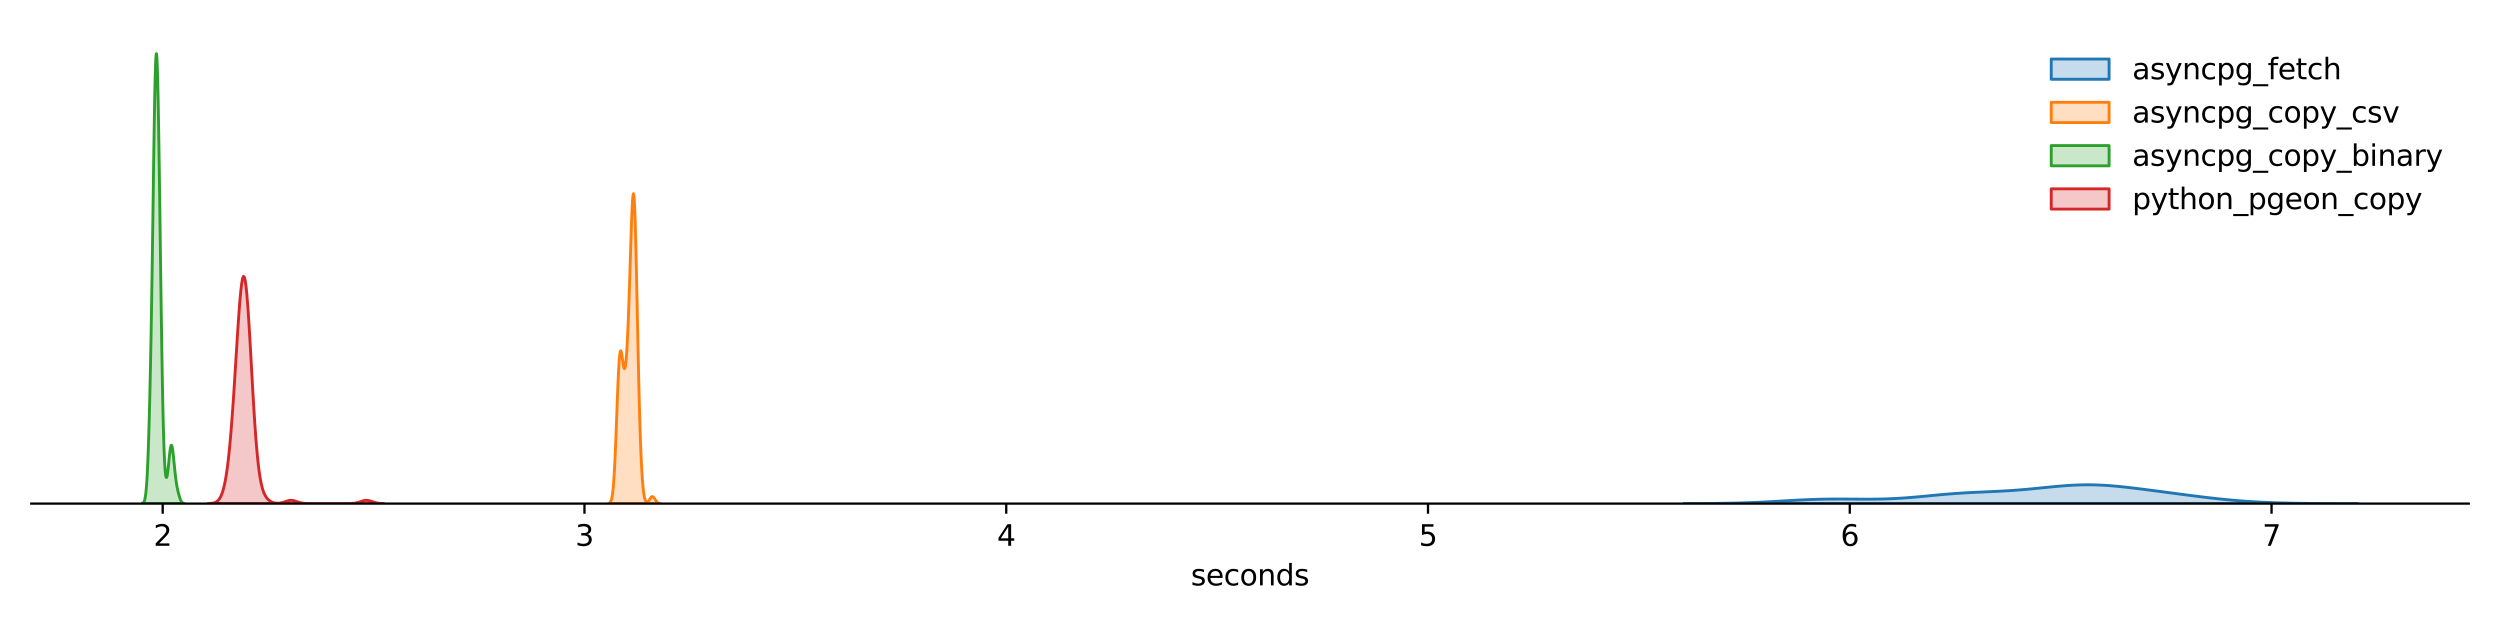 <?xml version="1.0" encoding="utf-8" standalone="no"?>
<!DOCTYPE svg PUBLIC "-//W3C//DTD SVG 1.1//EN"
  "http://www.w3.org/Graphics/SVG/1.1/DTD/svg11.dtd">
<svg xmlns:xlink="http://www.w3.org/1999/xlink" width="864pt" height="216pt" viewBox="0 0 864 216" xmlns="http://www.w3.org/2000/svg" version="1.1">
 <defs>
  <style type="text/css">*{stroke-linejoin: round; stroke-linecap: butt}</style>
 </defs>
 <g id="figure_1">
  <g id="patch_1">
   <path d="M 0 216 
L 864 216 
L 864 0 
L 0 0 
z
" style="fill: #ffffff"/>
  </g>
  <g id="axes_1">
   <g id="patch_2">
    <path d="M 10.8 174.04 
L 853.2 174.04 
L 853.2 10.8 
L 10.8 10.8 
z
" style="fill: #ffffff"/>
   </g>
   <g id="PolyCollection_1">
    <defs>
     <path id="me8970a2da8" d="M 71.919 -41.975 
L 71.919 -41.96 
L 72.224 -41.96 
L 72.529 -41.96 
L 72.834 -41.96 
L 73.139 -41.96 
L 73.444 -41.96 
L 73.749 -41.96 
L 74.054 -41.96 
L 74.359 -41.96 
L 74.664 -41.96 
L 74.969 -41.96 
L 75.274 -41.96 
L 75.579 -41.96 
L 75.884 -41.96 
L 76.189 -41.96 
L 76.494 -41.96 
L 76.799 -41.96 
L 77.104 -41.96 
L 77.409 -41.96 
L 77.714 -41.96 
L 78.019 -41.96 
L 78.324 -41.96 
L 78.629 -41.96 
L 78.934 -41.96 
L 79.239 -41.96 
L 79.544 -41.96 
L 79.849 -41.96 
L 80.154 -41.96 
L 80.459 -41.96 
L 80.764 -41.96 
L 81.069 -41.96 
L 81.374 -41.96 
L 81.679 -41.96 
L 81.984 -41.96 
L 82.289 -41.96 
L 82.594 -41.96 
L 82.899 -41.96 
L 83.204 -41.96 
L 83.509 -41.96 
L 83.814 -41.96 
L 84.119 -41.96 
L 84.424 -41.96 
L 84.729 -41.96 
L 85.034 -41.96 
L 85.339 -41.96 
L 85.644 -41.96 
L 85.949 -41.96 
L 86.254 -41.96 
L 86.559 -41.96 
L 86.864 -41.96 
L 87.169 -41.96 
L 87.474 -41.96 
L 87.779 -41.96 
L 88.084 -41.96 
L 88.389 -41.96 
L 88.694 -41.96 
L 88.999 -41.96 
L 89.304 -41.96 
L 89.609 -41.96 
L 89.914 -41.96 
L 90.219 -41.96 
L 90.524 -41.96 
L 90.829 -41.96 
L 91.134 -41.96 
L 91.439 -41.96 
L 91.744 -41.96 
L 92.049 -41.96 
L 92.354 -41.96 
L 92.659 -41.96 
L 92.964 -41.96 
L 93.269 -41.96 
L 93.574 -41.96 
L 93.879 -41.96 
L 94.184 -41.96 
L 94.489 -41.96 
L 94.794 -41.96 
L 95.099 -41.96 
L 95.404 -41.96 
L 95.709 -41.96 
L 96.014 -41.96 
L 96.319 -41.96 
L 96.624 -41.96 
L 96.929 -41.96 
L 97.234 -41.96 
L 97.539 -41.96 
L 97.844 -41.96 
L 98.149 -41.96 
L 98.454 -41.96 
L 98.759 -41.96 
L 99.064 -41.96 
L 99.369 -41.96 
L 99.674 -41.96 
L 99.979 -41.96 
L 100.284 -41.96 
L 100.589 -41.96 
L 100.894 -41.96 
L 101.199 -41.96 
L 101.504 -41.96 
L 101.809 -41.96 
L 102.114 -41.96 
L 102.419 -41.96 
L 102.724 -41.96 
L 103.029 -41.96 
L 103.334 -41.96 
L 103.639 -41.96 
L 103.944 -41.96 
L 104.249 -41.96 
L 104.554 -41.96 
L 104.859 -41.96 
L 105.164 -41.96 
L 105.469 -41.96 
L 105.774 -41.96 
L 106.079 -41.96 
L 106.384 -41.96 
L 106.689 -41.96 
L 106.994 -41.96 
L 107.299 -41.96 
L 107.604 -41.96 
L 107.909 -41.96 
L 108.214 -41.96 
L 108.519 -41.96 
L 108.824 -41.96 
L 109.129 -41.96 
L 109.434 -41.96 
L 109.739 -41.96 
L 110.044 -41.96 
L 110.349 -41.96 
L 110.654 -41.96 
L 110.959 -41.96 
L 111.264 -41.96 
L 111.569 -41.96 
L 111.874 -41.96 
L 112.179 -41.96 
L 112.484 -41.96 
L 112.789 -41.96 
L 113.094 -41.96 
L 113.399 -41.96 
L 113.704 -41.96 
L 114.009 -41.96 
L 114.314 -41.96 
L 114.619 -41.96 
L 114.924 -41.96 
L 115.229 -41.96 
L 115.534 -41.96 
L 115.839 -41.96 
L 116.144 -41.96 
L 116.449 -41.96 
L 116.754 -41.96 
L 117.059 -41.96 
L 117.364 -41.96 
L 117.669 -41.96 
L 117.974 -41.96 
L 118.279 -41.96 
L 118.584 -41.96 
L 118.889 -41.96 
L 119.194 -41.96 
L 119.499 -41.96 
L 119.804 -41.96 
L 120.109 -41.96 
L 120.414 -41.96 
L 120.719 -41.96 
L 121.024 -41.96 
L 121.329 -41.96 
L 121.634 -41.96 
L 121.939 -41.96 
L 122.244 -41.96 
L 122.549 -41.96 
L 122.854 -41.96 
L 123.159 -41.96 
L 123.464 -41.96 
L 123.769 -41.96 
L 124.074 -41.96 
L 124.379 -41.96 
L 124.684 -41.96 
L 124.989 -41.96 
L 125.294 -41.96 
L 125.599 -41.96 
L 125.904 -41.96 
L 126.209 -41.96 
L 126.514 -41.96 
L 126.819 -41.96 
L 127.124 -41.96 
L 127.429 -41.96 
L 127.734 -41.96 
L 128.039 -41.96 
L 128.344 -41.96 
L 128.649 -41.96 
L 128.954 -41.96 
L 129.259 -41.96 
L 129.564 -41.96 
L 129.869 -41.96 
L 130.174 -41.96 
L 130.479 -41.96 
L 130.784 -41.96 
L 131.089 -41.96 
L 131.394 -41.96 
L 131.699 -41.96 
L 132.004 -41.96 
L 132.309 -41.96 
L 132.614 -41.96 
L 132.614 -41.973 
L 132.614 -41.973 
L 132.309 -41.98 
L 132.004 -41.99 
L 131.699 -42.005 
L 131.394 -42.025 
L 131.089 -42.052 
L 130.784 -42.089 
L 130.479 -42.135 
L 130.174 -42.192 
L 129.869 -42.261 
L 129.564 -42.341 
L 129.259 -42.432 
L 128.954 -42.53 
L 128.649 -42.634 
L 128.344 -42.737 
L 128.039 -42.836 
L 127.734 -42.925 
L 127.429 -42.998 
L 127.124 -43.051 
L 126.819 -43.08 
L 126.514 -43.084 
L 126.209 -43.061 
L 125.904 -43.014 
L 125.599 -42.946 
L 125.294 -42.86 
L 124.989 -42.764 
L 124.684 -42.661 
L 124.379 -42.557 
L 124.074 -42.456 
L 123.769 -42.364 
L 123.464 -42.28 
L 123.159 -42.209 
L 122.854 -42.148 
L 122.549 -42.099 
L 122.244 -42.061 
L 121.939 -42.031 
L 121.634 -42.009 
L 121.329 -41.993 
L 121.024 -41.982 
L 120.719 -41.974 
L 120.414 -41.969 
L 120.109 -41.965 
L 119.804 -41.963 
L 119.499 -41.962 
L 119.194 -41.961 
L 118.889 -41.961 
L 118.584 -41.96 
L 118.279 -41.96 
L 117.974 -41.96 
L 117.669 -41.96 
L 117.364 -41.96 
L 117.059 -41.96 
L 116.754 -41.96 
L 116.449 -41.96 
L 116.144 -41.96 
L 115.839 -41.96 
L 115.534 -41.96 
L 115.229 -41.96 
L 114.924 -41.96 
L 114.619 -41.96 
L 114.314 -41.96 
L 114.009 -41.96 
L 113.704 -41.96 
L 113.399 -41.96 
L 113.094 -41.96 
L 112.789 -41.96 
L 112.484 -41.96 
L 112.179 -41.96 
L 111.874 -41.96 
L 111.569 -41.96 
L 111.264 -41.96 
L 110.959 -41.96 
L 110.654 -41.96 
L 110.349 -41.96 
L 110.044 -41.96 
L 109.739 -41.96 
L 109.434 -41.96 
L 109.129 -41.96 
L 108.824 -41.96 
L 108.519 -41.96 
L 108.214 -41.961 
L 107.909 -41.961 
L 107.604 -41.962 
L 107.299 -41.964 
L 106.994 -41.967 
L 106.689 -41.971 
L 106.384 -41.977 
L 106.079 -41.987 
L 105.774 -42 
L 105.469 -42.019 
L 105.164 -42.044 
L 104.859 -42.078 
L 104.554 -42.121 
L 104.249 -42.175 
L 103.944 -42.241 
L 103.639 -42.318 
L 103.334 -42.406 
L 103.029 -42.503 
L 102.724 -42.605 
L 102.419 -42.709 
L 102.114 -42.81 
L 101.809 -42.902 
L 101.504 -42.98 
L 101.199 -43.039 
L 100.894 -43.075 
L 100.589 -43.085 
L 100.284 -43.07 
L 99.979 -43.029 
L 99.674 -42.966 
L 99.369 -42.885 
L 99.064 -42.791 
L 98.759 -42.69 
L 98.454 -42.586 
L 98.149 -42.485 
L 97.844 -42.392 
L 97.539 -42.308 
L 97.234 -42.237 
L 96.929 -42.179 
L 96.624 -42.136 
L 96.319 -42.107 
L 96.014 -42.094 
L 95.709 -42.097 
L 95.404 -42.116 
L 95.099 -42.153 
L 94.794 -42.209 
L 94.489 -42.288 
L 94.184 -42.391 
L 93.879 -42.521 
L 93.574 -42.682 
L 93.269 -42.878 
L 92.964 -43.112 
L 92.659 -43.392 
L 92.354 -43.724 
L 92.049 -44.121 
L 91.744 -44.598 
L 91.439 -45.175 
L 91.134 -45.882 
L 90.829 -46.751 
L 90.524 -47.824 
L 90.219 -49.149 
L 89.914 -50.776 
L 89.609 -52.756 
L 89.304 -55.14 
L 88.999 -57.967 
L 88.694 -61.267 
L 88.389 -65.049 
L 88.084 -69.301 
L 87.779 -73.986 
L 87.474 -79.036 
L 87.169 -84.356 
L 86.864 -89.825 
L 86.559 -95.298 
L 86.254 -100.613 
L 85.949 -105.601 
L 85.644 -110.092 
L 85.339 -113.929 
L 85.034 -116.974 
L 84.729 -119.119 
L 84.424 -120.293 
L 84.119 -120.466 
L 83.814 -119.65 
L 83.509 -117.897 
L 83.204 -115.294 
L 82.899 -111.957 
L 82.594 -108.021 
L 82.289 -103.629 
L 81.984 -98.926 
L 81.679 -94.053 
L 81.374 -89.133 
L 81.069 -84.277 
L 80.764 -79.574 
L 80.459 -75.097 
L 80.154 -70.897 
L 79.849 -67.011 
L 79.544 -63.461 
L 79.239 -60.257 
L 78.934 -57.398 
L 78.629 -54.875 
L 78.324 -52.671 
L 78.019 -50.768 
L 77.714 -49.139 
L 77.409 -47.761 
L 77.104 -46.605 
L 76.799 -45.644 
L 76.494 -44.855 
L 76.189 -44.211 
L 75.884 -43.692 
L 75.579 -43.277 
L 75.274 -42.95 
L 74.969 -42.694 
L 74.664 -42.497 
L 74.359 -42.347 
L 74.054 -42.235 
L 73.749 -42.152 
L 73.444 -42.092 
L 73.139 -42.049 
L 72.834 -42.019 
L 72.529 -41.998 
L 72.224 -41.984 
L 71.919 -41.975 
z
" style="stroke: #d62728"/>
    </defs>
    <g clip-path="url(#pf68b9dd43b)">
     <use xlink:href="#me8970a2da8" x="0" y="216" style="fill: #d62728; fill-opacity: 0.25; stroke: #d62728"/>
    </g>
   </g>
   <g id="PolyCollection_2">
    <defs>
     <path id="mad5175c86c" d="M 49.091 -42.012 
L 49.091 -41.96 
L 49.164 -41.96 
L 49.238 -41.96 
L 49.311 -41.96 
L 49.384 -41.96 
L 49.458 -41.96 
L 49.531 -41.96 
L 49.604 -41.96 
L 49.678 -41.96 
L 49.751 -41.96 
L 49.825 -41.96 
L 49.898 -41.96 
L 49.971 -41.96 
L 50.045 -41.96 
L 50.118 -41.96 
L 50.191 -41.96 
L 50.265 -41.96 
L 50.338 -41.96 
L 50.411 -41.96 
L 50.485 -41.96 
L 50.558 -41.96 
L 50.632 -41.96 
L 50.705 -41.96 
L 50.778 -41.96 
L 50.852 -41.96 
L 50.925 -41.96 
L 50.998 -41.96 
L 51.072 -41.96 
L 51.145 -41.96 
L 51.219 -41.96 
L 51.292 -41.96 
L 51.365 -41.96 
L 51.439 -41.96 
L 51.512 -41.96 
L 51.585 -41.96 
L 51.659 -41.96 
L 51.732 -41.96 
L 51.805 -41.96 
L 51.879 -41.96 
L 51.952 -41.96 
L 52.026 -41.96 
L 52.099 -41.96 
L 52.172 -41.96 
L 52.246 -41.96 
L 52.319 -41.96 
L 52.392 -41.96 
L 52.466 -41.96 
L 52.539 -41.96 
L 52.612 -41.96 
L 52.686 -41.96 
L 52.759 -41.96 
L 52.833 -41.96 
L 52.906 -41.96 
L 52.979 -41.96 
L 53.053 -41.96 
L 53.126 -41.96 
L 53.199 -41.96 
L 53.273 -41.96 
L 53.346 -41.96 
L 53.419 -41.96 
L 53.493 -41.96 
L 53.566 -41.96 
L 53.64 -41.96 
L 53.713 -41.96 
L 53.786 -41.96 
L 53.86 -41.96 
L 53.933 -41.96 
L 54.006 -41.96 
L 54.08 -41.96 
L 54.153 -41.96 
L 54.227 -41.96 
L 54.3 -41.96 
L 54.373 -41.96 
L 54.447 -41.96 
L 54.52 -41.96 
L 54.593 -41.96 
L 54.667 -41.96 
L 54.74 -41.96 
L 54.813 -41.96 
L 54.887 -41.96 
L 54.96 -41.96 
L 55.034 -41.96 
L 55.107 -41.96 
L 55.18 -41.96 
L 55.254 -41.96 
L 55.327 -41.96 
L 55.4 -41.96 
L 55.474 -41.96 
L 55.547 -41.96 
L 55.62 -41.96 
L 55.694 -41.96 
L 55.767 -41.96 
L 55.841 -41.96 
L 55.914 -41.96 
L 55.987 -41.96 
L 56.061 -41.96 
L 56.134 -41.96 
L 56.207 -41.96 
L 56.281 -41.96 
L 56.354 -41.96 
L 56.427 -41.96 
L 56.501 -41.96 
L 56.574 -41.96 
L 56.648 -41.96 
L 56.721 -41.96 
L 56.794 -41.96 
L 56.868 -41.96 
L 56.941 -41.96 
L 57.014 -41.96 
L 57.088 -41.96 
L 57.161 -41.96 
L 57.235 -41.96 
L 57.308 -41.96 
L 57.381 -41.96 
L 57.455 -41.96 
L 57.528 -41.96 
L 57.601 -41.96 
L 57.675 -41.96 
L 57.748 -41.96 
L 57.821 -41.96 
L 57.895 -41.96 
L 57.968 -41.96 
L 58.042 -41.96 
L 58.115 -41.96 
L 58.188 -41.96 
L 58.262 -41.96 
L 58.335 -41.96 
L 58.408 -41.96 
L 58.482 -41.96 
L 58.555 -41.96 
L 58.628 -41.96 
L 58.702 -41.96 
L 58.775 -41.96 
L 58.849 -41.96 
L 58.922 -41.96 
L 58.995 -41.96 
L 59.069 -41.96 
L 59.142 -41.96 
L 59.215 -41.96 
L 59.289 -41.96 
L 59.362 -41.96 
L 59.435 -41.96 
L 59.509 -41.96 
L 59.582 -41.96 
L 59.656 -41.96 
L 59.729 -41.96 
L 59.802 -41.96 
L 59.876 -41.96 
L 59.949 -41.96 
L 60.022 -41.96 
L 60.096 -41.96 
L 60.169 -41.96 
L 60.242 -41.96 
L 60.316 -41.96 
L 60.389 -41.96 
L 60.463 -41.96 
L 60.536 -41.96 
L 60.609 -41.96 
L 60.683 -41.96 
L 60.756 -41.96 
L 60.829 -41.96 
L 60.903 -41.96 
L 60.976 -41.96 
L 61.05 -41.96 
L 61.123 -41.96 
L 61.196 -41.96 
L 61.27 -41.96 
L 61.343 -41.96 
L 61.416 -41.96 
L 61.49 -41.96 
L 61.563 -41.96 
L 61.636 -41.96 
L 61.71 -41.96 
L 61.783 -41.96 
L 61.857 -41.96 
L 61.93 -41.96 
L 62.003 -41.96 
L 62.077 -41.96 
L 62.15 -41.96 
L 62.223 -41.96 
L 62.297 -41.96 
L 62.37 -41.96 
L 62.443 -41.96 
L 62.517 -41.96 
L 62.59 -41.96 
L 62.664 -41.96 
L 62.737 -41.96 
L 62.81 -41.96 
L 62.884 -41.96 
L 62.957 -41.96 
L 63.03 -41.96 
L 63.104 -41.96 
L 63.177 -41.96 
L 63.25 -41.96 
L 63.324 -41.96 
L 63.397 -41.96 
L 63.471 -41.96 
L 63.544 -41.96 
L 63.617 -41.96 
L 63.691 -41.96 
L 63.691 -41.992 
L 63.691 -41.992 
L 63.617 -42.003 
L 63.544 -42.016 
L 63.471 -42.033 
L 63.397 -42.054 
L 63.324 -42.081 
L 63.25 -42.113 
L 63.177 -42.152 
L 63.104 -42.199 
L 63.03 -42.255 
L 62.957 -42.321 
L 62.884 -42.399 
L 62.81 -42.488 
L 62.737 -42.59 
L 62.664 -42.706 
L 62.59 -42.835 
L 62.517 -42.98 
L 62.443 -43.139 
L 62.37 -43.312 
L 62.297 -43.5 
L 62.223 -43.701 
L 62.15 -43.915 
L 62.077 -44.141 
L 62.003 -44.379 
L 61.93 -44.627 
L 61.857 -44.885 
L 61.783 -45.153 
L 61.71 -45.43 
L 61.636 -45.717 
L 61.563 -46.014 
L 61.49 -46.323 
L 61.416 -46.646 
L 61.343 -46.984 
L 61.27 -47.34 
L 61.196 -47.716 
L 61.123 -48.116 
L 61.05 -48.542 
L 60.976 -48.997 
L 60.903 -49.483 
L 60.829 -50.001 
L 60.756 -50.553 
L 60.683 -51.138 
L 60.609 -51.756 
L 60.536 -52.405 
L 60.463 -53.083 
L 60.389 -53.785 
L 60.316 -54.506 
L 60.242 -55.24 
L 60.169 -55.98 
L 60.096 -56.718 
L 60.022 -57.446 
L 59.949 -58.154 
L 59.876 -58.833 
L 59.802 -59.473 
L 59.729 -60.064 
L 59.656 -60.597 
L 59.582 -61.063 
L 59.509 -61.453 
L 59.435 -61.76 
L 59.362 -61.978 
L 59.289 -62.103 
L 59.215 -62.131 
L 59.142 -62.062 
L 59.069 -61.894 
L 58.995 -61.632 
L 58.922 -61.28 
L 58.849 -60.842 
L 58.775 -60.329 
L 58.702 -59.748 
L 58.628 -59.11 
L 58.555 -58.428 
L 58.482 -57.712 
L 58.408 -56.977 
L 58.335 -56.235 
L 58.262 -55.498 
L 58.188 -54.78 
L 58.115 -54.093 
L 58.042 -53.447 
L 57.968 -52.855 
L 57.895 -52.327 
L 57.821 -51.872 
L 57.748 -51.499 
L 57.675 -51.218 
L 57.601 -51.037 
L 57.528 -50.965 
L 57.455 -51.009 
L 57.381 -51.18 
L 57.308 -51.486 
L 57.235 -51.936 
L 57.161 -52.541 
L 57.088 -53.312 
L 57.014 -54.258 
L 56.941 -55.391 
L 56.868 -56.723 
L 56.794 -58.265 
L 56.721 -60.027 
L 56.648 -62.019 
L 56.574 -64.251 
L 56.501 -66.731 
L 56.427 -69.465 
L 56.354 -72.456 
L 56.281 -75.708 
L 56.207 -79.22 
L 56.134 -82.987 
L 56.061 -87.004 
L 55.987 -91.261 
L 55.914 -95.744 
L 55.841 -100.438 
L 55.767 -105.322 
L 55.694 -110.374 
L 55.62 -115.568 
L 55.547 -120.874 
L 55.474 -126.262 
L 55.4 -131.697 
L 55.327 -137.145 
L 55.254 -142.568 
L 55.18 -147.931 
L 55.107 -153.193 
L 55.034 -158.319 
L 54.96 -163.272 
L 54.887 -168.013 
L 54.813 -172.51 
L 54.74 -176.727 
L 54.667 -180.633 
L 54.593 -184.198 
L 54.52 -187.391 
L 54.447 -190.188 
L 54.373 -192.562 
L 54.3 -194.492 
L 54.227 -195.957 
L 54.153 -196.94 
L 54.08 -197.427 
L 54.006 -197.408 
L 53.933 -196.877 
L 53.86 -195.833 
L 53.786 -194.281 
L 53.713 -192.231 
L 53.64 -189.7 
L 53.566 -186.711 
L 53.493 -183.294 
L 53.419 -179.484 
L 53.346 -175.322 
L 53.273 -170.854 
L 53.199 -166.13 
L 53.126 -161.2 
L 53.053 -156.117 
L 52.979 -150.932 
L 52.906 -145.696 
L 52.833 -140.455 
L 52.759 -135.251 
L 52.686 -130.122 
L 52.612 -125.098 
L 52.539 -120.206 
L 52.466 -115.465 
L 52.392 -110.888 
L 52.319 -106.484 
L 52.246 -102.257 
L 52.172 -98.208 
L 52.099 -94.334 
L 52.026 -90.63 
L 51.952 -87.093 
L 51.879 -83.716 
L 51.805 -80.493 
L 51.732 -77.42 
L 51.659 -74.494 
L 51.585 -71.71 
L 51.512 -69.068 
L 51.439 -66.567 
L 51.365 -64.205 
L 51.292 -61.983 
L 51.219 -59.901 
L 51.145 -57.959 
L 51.072 -56.156 
L 50.998 -54.491 
L 50.925 -52.963 
L 50.852 -51.568 
L 50.778 -50.302 
L 50.705 -49.161 
L 50.632 -48.139 
L 50.558 -47.23 
L 50.485 -46.427 
L 50.411 -45.723 
L 50.338 -45.109 
L 50.265 -44.578 
L 50.191 -44.123 
L 50.118 -43.734 
L 50.045 -43.406 
L 49.971 -43.13 
L 49.898 -42.9 
L 49.825 -42.71 
L 49.751 -42.554 
L 49.678 -42.427 
L 49.604 -42.325 
L 49.531 -42.243 
L 49.458 -42.177 
L 49.384 -42.126 
L 49.311 -42.086 
L 49.238 -42.054 
L 49.164 -42.03 
L 49.091 -42.012 
z
" style="stroke: #2ca02c"/>
    </defs>
    <g clip-path="url(#pf68b9dd43b)">
     <use xlink:href="#mad5175c86c" x="0" y="216" style="fill: #2ca02c; fill-opacity: 0.25; stroke: #2ca02c"/>
    </g>
   </g>
   <g id="PolyCollection_3">
    <defs>
     <path id="m8c109521e5" d="M 210.4 -42.047 
L 210.4 -41.96 
L 210.49 -41.96 
L 210.58 -41.96 
L 210.669 -41.96 
L 210.759 -41.96 
L 210.848 -41.96 
L 210.938 -41.96 
L 211.028 -41.96 
L 211.117 -41.96 
L 211.207 -41.96 
L 211.297 -41.96 
L 211.386 -41.96 
L 211.476 -41.96 
L 211.566 -41.96 
L 211.655 -41.96 
L 211.745 -41.96 
L 211.834 -41.96 
L 211.924 -41.96 
L 212.014 -41.96 
L 212.103 -41.96 
L 212.193 -41.96 
L 212.283 -41.96 
L 212.372 -41.96 
L 212.462 -41.96 
L 212.552 -41.96 
L 212.641 -41.96 
L 212.731 -41.96 
L 212.82 -41.96 
L 212.91 -41.96 
L 213 -41.96 
L 213.089 -41.96 
L 213.179 -41.96 
L 213.269 -41.96 
L 213.358 -41.96 
L 213.448 -41.96 
L 213.538 -41.96 
L 213.627 -41.96 
L 213.717 -41.96 
L 213.806 -41.96 
L 213.896 -41.96 
L 213.986 -41.96 
L 214.075 -41.96 
L 214.165 -41.96 
L 214.255 -41.96 
L 214.344 -41.96 
L 214.434 -41.96 
L 214.524 -41.96 
L 214.613 -41.96 
L 214.703 -41.96 
L 214.792 -41.96 
L 214.882 -41.96 
L 214.972 -41.96 
L 215.061 -41.96 
L 215.151 -41.96 
L 215.241 -41.96 
L 215.33 -41.96 
L 215.42 -41.96 
L 215.509 -41.96 
L 215.599 -41.96 
L 215.689 -41.96 
L 215.778 -41.96 
L 215.868 -41.96 
L 215.958 -41.96 
L 216.047 -41.96 
L 216.137 -41.96 
L 216.227 -41.96 
L 216.316 -41.96 
L 216.406 -41.96 
L 216.495 -41.96 
L 216.585 -41.96 
L 216.675 -41.96 
L 216.764 -41.96 
L 216.854 -41.96 
L 216.944 -41.96 
L 217.033 -41.96 
L 217.123 -41.96 
L 217.213 -41.96 
L 217.302 -41.96 
L 217.392 -41.96 
L 217.481 -41.96 
L 217.571 -41.96 
L 217.661 -41.96 
L 217.75 -41.96 
L 217.84 -41.96 
L 217.93 -41.96 
L 218.019 -41.96 
L 218.109 -41.96 
L 218.199 -41.96 
L 218.288 -41.96 
L 218.378 -41.96 
L 218.467 -41.96 
L 218.557 -41.96 
L 218.647 -41.96 
L 218.736 -41.96 
L 218.826 -41.96 
L 218.916 -41.96 
L 219.005 -41.96 
L 219.095 -41.96 
L 219.185 -41.96 
L 219.274 -41.96 
L 219.364 -41.96 
L 219.453 -41.96 
L 219.543 -41.96 
L 219.633 -41.96 
L 219.722 -41.96 
L 219.812 -41.96 
L 219.902 -41.96 
L 219.991 -41.96 
L 220.081 -41.96 
L 220.171 -41.96 
L 220.26 -41.96 
L 220.35 -41.96 
L 220.439 -41.96 
L 220.529 -41.96 
L 220.619 -41.96 
L 220.708 -41.96 
L 220.798 -41.96 
L 220.888 -41.96 
L 220.977 -41.96 
L 221.067 -41.96 
L 221.156 -41.96 
L 221.246 -41.96 
L 221.336 -41.96 
L 221.425 -41.96 
L 221.515 -41.96 
L 221.605 -41.96 
L 221.694 -41.96 
L 221.784 -41.96 
L 221.874 -41.96 
L 221.963 -41.96 
L 222.053 -41.96 
L 222.142 -41.96 
L 222.232 -41.96 
L 222.322 -41.96 
L 222.411 -41.96 
L 222.501 -41.96 
L 222.591 -41.96 
L 222.68 -41.96 
L 222.77 -41.96 
L 222.86 -41.96 
L 222.949 -41.96 
L 223.039 -41.96 
L 223.128 -41.96 
L 223.218 -41.96 
L 223.308 -41.96 
L 223.397 -41.96 
L 223.487 -41.96 
L 223.577 -41.96 
L 223.666 -41.96 
L 223.756 -41.96 
L 223.846 -41.96 
L 223.935 -41.96 
L 224.025 -41.96 
L 224.114 -41.96 
L 224.204 -41.96 
L 224.294 -41.96 
L 224.383 -41.96 
L 224.473 -41.96 
L 224.563 -41.96 
L 224.652 -41.96 
L 224.742 -41.96 
L 224.832 -41.96 
L 224.921 -41.96 
L 225.011 -41.96 
L 225.1 -41.96 
L 225.19 -41.96 
L 225.28 -41.96 
L 225.369 -41.96 
L 225.459 -41.96 
L 225.549 -41.96 
L 225.638 -41.96 
L 225.728 -41.96 
L 225.818 -41.96 
L 225.907 -41.96 
L 225.997 -41.96 
L 226.086 -41.96 
L 226.176 -41.96 
L 226.266 -41.96 
L 226.355 -41.96 
L 226.445 -41.96 
L 226.535 -41.96 
L 226.624 -41.96 
L 226.714 -41.96 
L 226.803 -41.96 
L 226.893 -41.96 
L 226.983 -41.96 
L 227.072 -41.96 
L 227.162 -41.96 
L 227.252 -41.96 
L 227.341 -41.96 
L 227.431 -41.96 
L 227.521 -41.96 
L 227.61 -41.96 
L 227.7 -41.96 
L 227.789 -41.96 
L 227.879 -41.96 
L 227.969 -41.96 
L 228.058 -41.96 
L 228.148 -41.96 
L 228.238 -41.96 
L 228.238 -41.987 
L 228.238 -41.987 
L 228.148 -41.996 
L 228.058 -42.007 
L 227.969 -42.021 
L 227.879 -42.04 
L 227.789 -42.062 
L 227.7 -42.089 
L 227.61 -42.123 
L 227.521 -42.163 
L 227.431 -42.21 
L 227.341 -42.266 
L 227.252 -42.33 
L 227.162 -42.405 
L 227.072 -42.489 
L 226.983 -42.583 
L 226.893 -42.687 
L 226.803 -42.8 
L 226.714 -42.923 
L 226.624 -43.052 
L 226.535 -43.188 
L 226.445 -43.328 
L 226.355 -43.47 
L 226.266 -43.61 
L 226.176 -43.748 
L 226.086 -43.878 
L 225.997 -43.999 
L 225.907 -44.108 
L 225.818 -44.201 
L 225.728 -44.277 
L 225.638 -44.333 
L 225.549 -44.368 
L 225.459 -44.381 
L 225.369 -44.371 
L 225.28 -44.339 
L 225.19 -44.285 
L 225.1 -44.212 
L 225.011 -44.121 
L 224.921 -44.015 
L 224.832 -43.896 
L 224.742 -43.768 
L 224.652 -43.633 
L 224.563 -43.495 
L 224.473 -43.356 
L 224.383 -43.221 
L 224.294 -43.091 
L 224.204 -42.969 
L 224.114 -42.858 
L 224.025 -42.759 
L 223.935 -42.674 
L 223.846 -42.606 
L 223.756 -42.556 
L 223.666 -42.526 
L 223.577 -42.519 
L 223.487 -42.535 
L 223.397 -42.579 
L 223.308 -42.652 
L 223.218 -42.759 
L 223.128 -42.902 
L 223.039 -43.088 
L 222.949 -43.319 
L 222.86 -43.603 
L 222.77 -43.946 
L 222.68 -44.352 
L 222.591 -44.831 
L 222.501 -45.39 
L 222.411 -46.036 
L 222.322 -46.777 
L 222.232 -47.624 
L 222.142 -48.584 
L 222.053 -49.668 
L 221.963 -50.884 
L 221.874 -52.243 
L 221.784 -53.753 
L 221.694 -55.426 
L 221.605 -57.27 
L 221.515 -59.294 
L 221.425 -61.506 
L 221.336 -63.914 
L 221.246 -66.523 
L 221.156 -69.337 
L 221.067 -72.358 
L 220.977 -75.583 
L 220.888 -79.008 
L 220.798 -82.624 
L 220.708 -86.419 
L 220.619 -90.376 
L 220.529 -94.471 
L 220.439 -98.68 
L 220.35 -102.97 
L 220.26 -107.305 
L 220.171 -111.647 
L 220.081 -115.952 
L 219.991 -120.176 
L 219.902 -124.27 
L 219.812 -128.187 
L 219.722 -131.881 
L 219.633 -135.307 
L 219.543 -138.421 
L 219.453 -141.187 
L 219.364 -143.571 
L 219.274 -145.547 
L 219.185 -147.094 
L 219.095 -148.2 
L 219.005 -148.86 
L 218.916 -149.077 
L 218.826 -148.861 
L 218.736 -148.229 
L 218.647 -147.206 
L 218.557 -145.821 
L 218.467 -144.109 
L 218.378 -142.109 
L 218.288 -139.86 
L 218.199 -137.405 
L 218.109 -134.786 
L 218.019 -132.045 
L 217.93 -129.221 
L 217.84 -126.351 
L 217.75 -123.47 
L 217.661 -120.609 
L 217.571 -117.794 
L 217.481 -115.048 
L 217.392 -112.392 
L 217.302 -109.841 
L 217.213 -107.408 
L 217.123 -105.103 
L 217.033 -102.935 
L 216.944 -100.908 
L 216.854 -99.028 
L 216.764 -97.297 
L 216.675 -95.719 
L 216.585 -94.296 
L 216.495 -93.029 
L 216.406 -91.921 
L 216.316 -90.971 
L 216.227 -90.183 
L 216.137 -89.554 
L 216.047 -89.086 
L 215.958 -88.775 
L 215.868 -88.618 
L 215.778 -88.61 
L 215.689 -88.742 
L 215.599 -89.003 
L 215.509 -89.379 
L 215.42 -89.855 
L 215.33 -90.41 
L 215.241 -91.022 
L 215.151 -91.667 
L 215.061 -92.318 
L 214.972 -92.947 
L 214.882 -93.525 
L 214.792 -94.024 
L 214.703 -94.415 
L 214.613 -94.672 
L 214.524 -94.771 
L 214.434 -94.691 
L 214.344 -94.415 
L 214.255 -93.929 
L 214.165 -93.226 
L 214.075 -92.301 
L 213.986 -91.157 
L 213.896 -89.798 
L 213.806 -88.235 
L 213.717 -86.484 
L 213.627 -84.563 
L 213.538 -82.495 
L 213.448 -80.304 
L 213.358 -78.016 
L 213.269 -75.66 
L 213.179 -73.264 
L 213.089 -70.855 
L 213 -68.462 
L 212.91 -66.108 
L 212.82 -63.818 
L 212.731 -61.612 
L 212.641 -59.509 
L 212.552 -57.522 
L 212.462 -55.663 
L 212.372 -53.94 
L 212.283 -52.359 
L 212.193 -50.92 
L 212.103 -49.623 
L 212.014 -48.465 
L 211.924 -47.441 
L 211.834 -46.542 
L 211.745 -45.761 
L 211.655 -45.089 
L 211.566 -44.515 
L 211.476 -44.03 
L 211.386 -43.624 
L 211.297 -43.287 
L 211.207 -43.009 
L 211.117 -42.783 
L 211.028 -42.6 
L 210.938 -42.454 
L 210.848 -42.338 
L 210.759 -42.247 
L 210.669 -42.176 
L 210.58 -42.121 
L 210.49 -42.079 
L 210.4 -42.047 
z
" style="stroke: #ff7f0e"/>
    </defs>
    <g clip-path="url(#pf68b9dd43b)">
     <use xlink:href="#m8c109521e5" x="0" y="216" style="fill: #ff7f0e; fill-opacity: 0.25; stroke: #ff7f0e"/>
    </g>
   </g>
   <g id="PolyCollection_4">
    <defs>
     <path id="m9867b1c5c1" d="M 582.036 -41.968 
L 582.036 -41.96 
L 583.206 -41.96 
L 584.377 -41.96 
L 585.547 -41.96 
L 586.717 -41.96 
L 587.887 -41.96 
L 589.058 -41.96 
L 590.228 -41.96 
L 591.398 -41.96 
L 592.568 -41.96 
L 593.738 -41.96 
L 594.909 -41.96 
L 596.079 -41.96 
L 597.249 -41.96 
L 598.419 -41.96 
L 599.589 -41.96 
L 600.76 -41.96 
L 601.93 -41.96 
L 603.1 -41.96 
L 604.27 -41.96 
L 605.441 -41.96 
L 606.611 -41.96 
L 607.781 -41.96 
L 608.951 -41.96 
L 610.121 -41.96 
L 611.292 -41.96 
L 612.462 -41.96 
L 613.632 -41.96 
L 614.802 -41.96 
L 615.972 -41.96 
L 617.143 -41.96 
L 618.313 -41.96 
L 619.483 -41.96 
L 620.653 -41.96 
L 621.824 -41.96 
L 622.994 -41.96 
L 624.164 -41.96 
L 625.334 -41.96 
L 626.504 -41.96 
L 627.675 -41.96 
L 628.845 -41.96 
L 630.015 -41.96 
L 631.185 -41.96 
L 632.356 -41.96 
L 633.526 -41.96 
L 634.696 -41.96 
L 635.866 -41.96 
L 637.036 -41.96 
L 638.207 -41.96 
L 639.377 -41.96 
L 640.547 -41.96 
L 641.717 -41.96 
L 642.887 -41.96 
L 644.058 -41.96 
L 645.228 -41.96 
L 646.398 -41.96 
L 647.568 -41.96 
L 648.739 -41.96 
L 649.909 -41.96 
L 651.079 -41.96 
L 652.249 -41.96 
L 653.419 -41.96 
L 654.59 -41.96 
L 655.76 -41.96 
L 656.93 -41.96 
L 658.1 -41.96 
L 659.27 -41.96 
L 660.441 -41.96 
L 661.611 -41.96 
L 662.781 -41.96 
L 663.951 -41.96 
L 665.122 -41.96 
L 666.292 -41.96 
L 667.462 -41.96 
L 668.632 -41.96 
L 669.802 -41.96 
L 670.973 -41.96 
L 672.143 -41.96 
L 673.313 -41.96 
L 674.483 -41.96 
L 675.653 -41.96 
L 676.824 -41.96 
L 677.994 -41.96 
L 679.164 -41.96 
L 680.334 -41.96 
L 681.505 -41.96 
L 682.675 -41.96 
L 683.845 -41.96 
L 685.015 -41.96 
L 686.185 -41.96 
L 687.356 -41.96 
L 688.526 -41.96 
L 689.696 -41.96 
L 690.866 -41.96 
L 692.036 -41.96 
L 693.207 -41.96 
L 694.377 -41.96 
L 695.547 -41.96 
L 696.717 -41.96 
L 697.888 -41.96 
L 699.058 -41.96 
L 700.228 -41.96 
L 701.398 -41.96 
L 702.568 -41.96 
L 703.739 -41.96 
L 704.909 -41.96 
L 706.079 -41.96 
L 707.249 -41.96 
L 708.419 -41.96 
L 709.59 -41.96 
L 710.76 -41.96 
L 711.93 -41.96 
L 713.1 -41.96 
L 714.271 -41.96 
L 715.441 -41.96 
L 716.611 -41.96 
L 717.781 -41.96 
L 718.951 -41.96 
L 720.122 -41.96 
L 721.292 -41.96 
L 722.462 -41.96 
L 723.632 -41.96 
L 724.803 -41.96 
L 725.973 -41.96 
L 727.143 -41.96 
L 728.313 -41.96 
L 729.483 -41.96 
L 730.654 -41.96 
L 731.824 -41.96 
L 732.994 -41.96 
L 734.164 -41.96 
L 735.334 -41.96 
L 736.505 -41.96 
L 737.675 -41.96 
L 738.845 -41.96 
L 740.015 -41.96 
L 741.186 -41.96 
L 742.356 -41.96 
L 743.526 -41.96 
L 744.696 -41.96 
L 745.866 -41.96 
L 747.037 -41.96 
L 748.207 -41.96 
L 749.377 -41.96 
L 750.547 -41.96 
L 751.717 -41.96 
L 752.888 -41.96 
L 754.058 -41.96 
L 755.228 -41.96 
L 756.398 -41.96 
L 757.569 -41.96 
L 758.739 -41.96 
L 759.909 -41.96 
L 761.079 -41.96 
L 762.249 -41.96 
L 763.42 -41.96 
L 764.59 -41.96 
L 765.76 -41.96 
L 766.93 -41.96 
L 768.1 -41.96 
L 769.271 -41.96 
L 770.441 -41.96 
L 771.611 -41.96 
L 772.781 -41.96 
L 773.952 -41.96 
L 775.122 -41.96 
L 776.292 -41.96 
L 777.462 -41.96 
L 778.632 -41.96 
L 779.803 -41.96 
L 780.973 -41.96 
L 782.143 -41.96 
L 783.313 -41.96 
L 784.483 -41.96 
L 785.654 -41.96 
L 786.824 -41.96 
L 787.994 -41.96 
L 789.164 -41.96 
L 790.335 -41.96 
L 791.505 -41.96 
L 792.675 -41.96 
L 793.845 -41.96 
L 795.015 -41.96 
L 796.186 -41.96 
L 797.356 -41.96 
L 798.526 -41.96 
L 799.696 -41.96 
L 800.867 -41.96 
L 802.037 -41.96 
L 803.207 -41.96 
L 804.377 -41.96 
L 805.547 -41.96 
L 806.718 -41.96 
L 807.888 -41.96 
L 809.058 -41.96 
L 810.228 -41.96 
L 811.398 -41.96 
L 812.569 -41.96 
L 813.739 -41.96 
L 814.909 -41.96 
L 814.909 -41.963 
L 814.909 -41.963 
L 813.739 -41.963 
L 812.569 -41.964 
L 811.398 -41.966 
L 810.228 -41.967 
L 809.058 -41.969 
L 807.888 -41.971 
L 806.718 -41.974 
L 805.547 -41.977 
L 804.377 -41.981 
L 803.207 -41.986 
L 802.037 -41.992 
L 800.867 -41.999 
L 799.696 -42.007 
L 798.526 -42.016 
L 797.356 -42.028 
L 796.186 -42.04 
L 795.015 -42.055 
L 793.845 -42.072 
L 792.675 -42.092 
L 791.505 -42.114 
L 790.335 -42.139 
L 789.164 -42.168 
L 787.994 -42.199 
L 786.824 -42.235 
L 785.654 -42.274 
L 784.483 -42.318 
L 783.313 -42.366 
L 782.143 -42.419 
L 780.973 -42.476 
L 779.803 -42.539 
L 778.632 -42.607 
L 777.462 -42.68 
L 776.292 -42.759 
L 775.122 -42.844 
L 773.952 -42.934 
L 772.781 -43.029 
L 771.611 -43.131 
L 770.441 -43.237 
L 769.271 -43.349 
L 768.1 -43.466 
L 766.93 -43.588 
L 765.76 -43.715 
L 764.59 -43.846 
L 763.42 -43.98 
L 762.249 -44.119 
L 761.079 -44.26 
L 759.909 -44.404 
L 758.739 -44.551 
L 757.569 -44.699 
L 756.398 -44.849 
L 755.228 -45 
L 754.058 -45.153 
L 752.888 -45.306 
L 751.717 -45.459 
L 750.547 -45.613 
L 749.377 -45.767 
L 748.207 -45.921 
L 747.037 -46.075 
L 745.866 -46.229 
L 744.696 -46.383 
L 743.526 -46.535 
L 742.356 -46.687 
L 741.186 -46.838 
L 740.015 -46.987 
L 738.845 -47.133 
L 737.675 -47.277 
L 736.505 -47.417 
L 735.334 -47.553 
L 734.164 -47.683 
L 732.994 -47.806 
L 731.824 -47.922 
L 730.654 -48.029 
L 729.483 -48.126 
L 728.313 -48.212 
L 727.143 -48.287 
L 725.973 -48.348 
L 724.803 -48.396 
L 723.632 -48.43 
L 722.462 -48.449 
L 721.292 -48.453 
L 720.122 -48.442 
L 718.951 -48.417 
L 717.781 -48.378 
L 716.611 -48.325 
L 715.441 -48.26 
L 714.271 -48.183 
L 713.1 -48.096 
L 711.93 -48 
L 710.76 -47.897 
L 709.59 -47.787 
L 708.419 -47.673 
L 707.249 -47.557 
L 706.079 -47.439 
L 704.909 -47.321 
L 703.739 -47.204 
L 702.568 -47.089 
L 701.398 -46.979 
L 700.228 -46.872 
L 699.058 -46.771 
L 697.888 -46.676 
L 696.717 -46.586 
L 695.547 -46.503 
L 694.377 -46.425 
L 693.207 -46.353 
L 692.036 -46.287 
L 690.866 -46.225 
L 689.696 -46.167 
L 688.526 -46.112 
L 687.356 -46.06 
L 686.185 -46.008 
L 685.015 -45.956 
L 683.845 -45.904 
L 682.675 -45.85 
L 681.505 -45.792 
L 680.334 -45.731 
L 679.164 -45.665 
L 677.994 -45.594 
L 676.824 -45.518 
L 675.653 -45.436 
L 674.483 -45.348 
L 673.313 -45.255 
L 672.143 -45.157 
L 670.973 -45.054 
L 669.802 -44.948 
L 668.632 -44.838 
L 667.462 -44.727 
L 666.292 -44.615 
L 665.122 -44.504 
L 663.951 -44.394 
L 662.781 -44.287 
L 661.611 -44.184 
L 660.441 -44.085 
L 659.27 -43.993 
L 658.1 -43.908 
L 656.93 -43.829 
L 655.76 -43.759 
L 654.59 -43.697 
L 653.419 -43.644 
L 652.249 -43.599 
L 651.079 -43.562 
L 649.909 -43.533 
L 648.739 -43.512 
L 647.568 -43.497 
L 646.398 -43.489 
L 645.228 -43.486 
L 644.058 -43.487 
L 642.887 -43.491 
L 641.717 -43.498 
L 640.547 -43.506 
L 639.377 -43.515 
L 638.207 -43.522 
L 637.036 -43.528 
L 635.866 -43.531 
L 634.696 -43.531 
L 633.526 -43.526 
L 632.356 -43.517 
L 631.185 -43.502 
L 630.015 -43.482 
L 628.845 -43.455 
L 627.675 -43.423 
L 626.504 -43.386 
L 625.334 -43.342 
L 624.164 -43.294 
L 622.994 -43.24 
L 621.824 -43.183 
L 620.653 -43.121 
L 619.483 -43.057 
L 618.313 -42.991 
L 617.143 -42.923 
L 615.972 -42.855 
L 614.802 -42.787 
L 613.632 -42.719 
L 612.462 -42.653 
L 611.292 -42.589 
L 610.121 -42.528 
L 608.951 -42.469 
L 607.781 -42.414 
L 606.611 -42.362 
L 605.441 -42.314 
L 604.27 -42.27 
L 603.1 -42.23 
L 601.93 -42.193 
L 600.76 -42.161 
L 599.589 -42.131 
L 598.419 -42.105 
L 597.249 -42.083 
L 596.079 -42.063 
L 594.909 -42.046 
L 593.738 -42.031 
L 592.568 -42.018 
L 591.398 -42.008 
L 590.228 -41.999 
L 589.058 -41.991 
L 587.887 -41.985 
L 586.717 -41.98 
L 585.547 -41.976 
L 584.377 -41.972 
L 583.206 -41.97 
L 582.036 -41.968 
z
" style="stroke: #1f77b4"/>
    </defs>
    <g clip-path="url(#pf68b9dd43b)">
     <use xlink:href="#m9867b1c5c1" x="0" y="216" style="fill: #1f77b4; fill-opacity: 0.25; stroke: #1f77b4"/>
    </g>
   </g>
   <g id="matplotlib.axis_1">
    <g id="xtick_1">
     <g id="line2d_1">
      <defs>
       <path id="ma93520510a" d="M 0 0 
L 0 3.5 
" style="stroke: #000000; stroke-width: 0.8"/>
      </defs>
      <g>
       <use xlink:href="#ma93520510a" x="56.228" y="174.04" style="stroke: #000000; stroke-width: 0.8"/>
      </g>
     </g>
     <g id="text_1">
      <!-- 2 -->
      <g transform="translate(53.047 188.638)scale(0.1 -0.1)">
       <defs>
        <path id="DejaVuSans-32" d="M 1228 531 
L 3431 531 
L 3431 0 
L 469 0 
L 469 531 
Q 828 903 1448 1529 
Q 2069 2156 2228 2338 
Q 2531 2678 2651 2914 
Q 2772 3150 2772 3378 
Q 2772 3750 2511 3984 
Q 2250 4219 1831 4219 
Q 1534 4219 1204 4116 
Q 875 4013 500 3803 
L 500 4441 
Q 881 4594 1212 4672 
Q 1544 4750 1819 4750 
Q 2544 4750 2975 4387 
Q 3406 4025 3406 3419 
Q 3406 3131 3298 2873 
Q 3191 2616 2906 2266 
Q 2828 2175 2409 1742 
Q 1991 1309 1228 531 
z
" transform="scale(0.016)"/>
       </defs>
       <use xlink:href="#DejaVuSans-32"/>
      </g>
     </g>
    </g>
    <g id="xtick_2">
     <g id="line2d_2">
      <g>
       <use xlink:href="#ma93520510a" x="201.992" y="174.04" style="stroke: #000000; stroke-width: 0.8"/>
      </g>
     </g>
     <g id="text_2">
      <!-- 3 -->
      <g transform="translate(198.811 188.638)scale(0.1 -0.1)">
       <defs>
        <path id="DejaVuSans-33" d="M 2597 2516 
Q 3050 2419 3304 2112 
Q 3559 1806 3559 1356 
Q 3559 666 3084 287 
Q 2609 -91 1734 -91 
Q 1441 -91 1130 -33 
Q 819 25 488 141 
L 488 750 
Q 750 597 1062 519 
Q 1375 441 1716 441 
Q 2309 441 2620 675 
Q 2931 909 2931 1356 
Q 2931 1769 2642 2001 
Q 2353 2234 1838 2234 
L 1294 2234 
L 1294 2753 
L 1863 2753 
Q 2328 2753 2575 2939 
Q 2822 3125 2822 3475 
Q 2822 3834 2567 4026 
Q 2313 4219 1838 4219 
Q 1578 4219 1281 4162 
Q 984 4106 628 3988 
L 628 4550 
Q 988 4650 1302 4700 
Q 1616 4750 1894 4750 
Q 2613 4750 3031 4423 
Q 3450 4097 3450 3541 
Q 3450 3153 3228 2886 
Q 3006 2619 2597 2516 
z
" transform="scale(0.016)"/>
       </defs>
       <use xlink:href="#DejaVuSans-33"/>
      </g>
     </g>
    </g>
    <g id="xtick_3">
     <g id="line2d_3">
      <g>
       <use xlink:href="#ma93520510a" x="347.755" y="174.04" style="stroke: #000000; stroke-width: 0.8"/>
      </g>
     </g>
     <g id="text_3">
      <!-- 4 -->
      <g transform="translate(344.574 188.638)scale(0.1 -0.1)">
       <defs>
        <path id="DejaVuSans-34" d="M 2419 4116 
L 825 1625 
L 2419 1625 
L 2419 4116 
z
M 2253 4666 
L 3047 4666 
L 3047 1625 
L 3713 1625 
L 3713 1100 
L 3047 1100 
L 3047 0 
L 2419 0 
L 2419 1100 
L 313 1100 
L 313 1709 
L 2253 4666 
z
" transform="scale(0.016)"/>
       </defs>
       <use xlink:href="#DejaVuSans-34"/>
      </g>
     </g>
    </g>
    <g id="xtick_4">
     <g id="line2d_4">
      <g>
       <use xlink:href="#ma93520510a" x="493.519" y="174.04" style="stroke: #000000; stroke-width: 0.8"/>
      </g>
     </g>
     <g id="text_4">
      <!-- 5 -->
      <g transform="translate(490.338 188.638)scale(0.1 -0.1)">
       <defs>
        <path id="DejaVuSans-35" d="M 691 4666 
L 3169 4666 
L 3169 4134 
L 1269 4134 
L 1269 2991 
Q 1406 3038 1543 3061 
Q 1681 3084 1819 3084 
Q 2600 3084 3056 2656 
Q 3513 2228 3513 1497 
Q 3513 744 3044 326 
Q 2575 -91 1722 -91 
Q 1428 -91 1123 -41 
Q 819 9 494 109 
L 494 744 
Q 775 591 1075 516 
Q 1375 441 1709 441 
Q 2250 441 2565 725 
Q 2881 1009 2881 1497 
Q 2881 1984 2565 2268 
Q 2250 2553 1709 2553 
Q 1456 2553 1204 2497 
Q 953 2441 691 2322 
L 691 4666 
z
" transform="scale(0.016)"/>
       </defs>
       <use xlink:href="#DejaVuSans-35"/>
      </g>
     </g>
    </g>
    <g id="xtick_5">
     <g id="line2d_5">
      <g>
       <use xlink:href="#ma93520510a" x="639.282" y="174.04" style="stroke: #000000; stroke-width: 0.8"/>
      </g>
     </g>
     <g id="text_5">
      <!-- 6 -->
      <g transform="translate(636.101 188.638)scale(0.1 -0.1)">
       <defs>
        <path id="DejaVuSans-36" d="M 2113 2584 
Q 1688 2584 1439 2293 
Q 1191 2003 1191 1497 
Q 1191 994 1439 701 
Q 1688 409 2113 409 
Q 2538 409 2786 701 
Q 3034 994 3034 1497 
Q 3034 2003 2786 2293 
Q 2538 2584 2113 2584 
z
M 3366 4563 
L 3366 3988 
Q 3128 4100 2886 4159 
Q 2644 4219 2406 4219 
Q 1781 4219 1451 3797 
Q 1122 3375 1075 2522 
Q 1259 2794 1537 2939 
Q 1816 3084 2150 3084 
Q 2853 3084 3261 2657 
Q 3669 2231 3669 1497 
Q 3669 778 3244 343 
Q 2819 -91 2113 -91 
Q 1303 -91 875 529 
Q 447 1150 447 2328 
Q 447 3434 972 4092 
Q 1497 4750 2381 4750 
Q 2619 4750 2861 4703 
Q 3103 4656 3366 4563 
z
" transform="scale(0.016)"/>
       </defs>
       <use xlink:href="#DejaVuSans-36"/>
      </g>
     </g>
    </g>
    <g id="xtick_6">
     <g id="line2d_6">
      <g>
       <use xlink:href="#ma93520510a" x="785.046" y="174.04" style="stroke: #000000; stroke-width: 0.8"/>
      </g>
     </g>
     <g id="text_6">
      <!-- 7 -->
      <g transform="translate(781.865 188.638)scale(0.1 -0.1)">
       <defs>
        <path id="DejaVuSans-37" d="M 525 4666 
L 3525 4666 
L 3525 4397 
L 1831 0 
L 1172 0 
L 2766 4134 
L 525 4134 
L 525 4666 
z
" transform="scale(0.016)"/>
       </defs>
       <use xlink:href="#DejaVuSans-37"/>
      </g>
     </g>
    </g>
    <g id="text_7">
     <!-- seconds -->
     <g transform="translate(411.562 202.317)scale(0.1 -0.1)">
      <defs>
       <path id="DejaVuSans-73" d="M 2834 3397 
L 2834 2853 
Q 2591 2978 2328 3040 
Q 2066 3103 1784 3103 
Q 1356 3103 1142 2972 
Q 928 2841 928 2578 
Q 928 2378 1081 2264 
Q 1234 2150 1697 2047 
L 1894 2003 
Q 2506 1872 2764 1633 
Q 3022 1394 3022 966 
Q 3022 478 2636 193 
Q 2250 -91 1575 -91 
Q 1294 -91 989 -36 
Q 684 19 347 128 
L 347 722 
Q 666 556 975 473 
Q 1284 391 1588 391 
Q 1994 391 2212 530 
Q 2431 669 2431 922 
Q 2431 1156 2273 1281 
Q 2116 1406 1581 1522 
L 1381 1569 
Q 847 1681 609 1914 
Q 372 2147 372 2553 
Q 372 3047 722 3315 
Q 1072 3584 1716 3584 
Q 2034 3584 2315 3537 
Q 2597 3491 2834 3397 
z
" transform="scale(0.016)"/>
       <path id="DejaVuSans-65" d="M 3597 1894 
L 3597 1613 
L 953 1613 
Q 991 1019 1311 708 
Q 1631 397 2203 397 
Q 2534 397 2845 478 
Q 3156 559 3463 722 
L 3463 178 
Q 3153 47 2828 -22 
Q 2503 -91 2169 -91 
Q 1331 -91 842 396 
Q 353 884 353 1716 
Q 353 2575 817 3079 
Q 1281 3584 2069 3584 
Q 2775 3584 3186 3129 
Q 3597 2675 3597 1894 
z
M 3022 2063 
Q 3016 2534 2758 2815 
Q 2500 3097 2075 3097 
Q 1594 3097 1305 2825 
Q 1016 2553 972 2059 
L 3022 2063 
z
" transform="scale(0.016)"/>
       <path id="DejaVuSans-63" d="M 3122 3366 
L 3122 2828 
Q 2878 2963 2633 3030 
Q 2388 3097 2138 3097 
Q 1578 3097 1268 2742 
Q 959 2388 959 1747 
Q 959 1106 1268 751 
Q 1578 397 2138 397 
Q 2388 397 2633 464 
Q 2878 531 3122 666 
L 3122 134 
Q 2881 22 2623 -34 
Q 2366 -91 2075 -91 
Q 1284 -91 818 406 
Q 353 903 353 1747 
Q 353 2603 823 3093 
Q 1294 3584 2113 3584 
Q 2378 3584 2631 3529 
Q 2884 3475 3122 3366 
z
" transform="scale(0.016)"/>
       <path id="DejaVuSans-6f" d="M 1959 3097 
Q 1497 3097 1228 2736 
Q 959 2375 959 1747 
Q 959 1119 1226 758 
Q 1494 397 1959 397 
Q 2419 397 2687 759 
Q 2956 1122 2956 1747 
Q 2956 2369 2687 2733 
Q 2419 3097 1959 3097 
z
M 1959 3584 
Q 2709 3584 3137 3096 
Q 3566 2609 3566 1747 
Q 3566 888 3137 398 
Q 2709 -91 1959 -91 
Q 1206 -91 779 398 
Q 353 888 353 1747 
Q 353 2609 779 3096 
Q 1206 3584 1959 3584 
z
" transform="scale(0.016)"/>
       <path id="DejaVuSans-6e" d="M 3513 2113 
L 3513 0 
L 2938 0 
L 2938 2094 
Q 2938 2591 2744 2837 
Q 2550 3084 2163 3084 
Q 1697 3084 1428 2787 
Q 1159 2491 1159 1978 
L 1159 0 
L 581 0 
L 581 3500 
L 1159 3500 
L 1159 2956 
Q 1366 3272 1645 3428 
Q 1925 3584 2291 3584 
Q 2894 3584 3203 3211 
Q 3513 2838 3513 2113 
z
" transform="scale(0.016)"/>
       <path id="DejaVuSans-64" d="M 2906 2969 
L 2906 4863 
L 3481 4863 
L 3481 0 
L 2906 0 
L 2906 525 
Q 2725 213 2448 61 
Q 2172 -91 1784 -91 
Q 1150 -91 751 415 
Q 353 922 353 1747 
Q 353 2572 751 3078 
Q 1150 3584 1784 3584 
Q 2172 3584 2448 3432 
Q 2725 3281 2906 2969 
z
M 947 1747 
Q 947 1113 1208 752 
Q 1469 391 1925 391 
Q 2381 391 2643 752 
Q 2906 1113 2906 1747 
Q 2906 2381 2643 2742 
Q 2381 3103 1925 3103 
Q 1469 3103 1208 2742 
Q 947 2381 947 1747 
z
" transform="scale(0.016)"/>
      </defs>
      <use xlink:href="#DejaVuSans-73"/>
      <use xlink:href="#DejaVuSans-65" x="52.1"/>
      <use xlink:href="#DejaVuSans-63" x="113.623"/>
      <use xlink:href="#DejaVuSans-6f" x="168.604"/>
      <use xlink:href="#DejaVuSans-6e" x="229.785"/>
      <use xlink:href="#DejaVuSans-64" x="293.164"/>
      <use xlink:href="#DejaVuSans-73" x="356.641"/>
     </g>
    </g>
   </g>
   <g id="patch_3">
    <path d="M 10.8 174.04 
L 853.2 174.04 
" style="fill: none; stroke: #000000; stroke-width: 0.8; stroke-linejoin: miter; stroke-linecap: square"/>
   </g>
   <g id="legend_1">
    <g id="patch_4">
     <path d="M 708.905 27.398 
L 728.905 27.398 
L 728.905 20.398 
L 708.905 20.398 
z
" style="fill: #1f77b4; fill-opacity: 0.25; stroke: #1f77b4; stroke-linejoin: miter"/>
    </g>
    <g id="text_8">
     <!-- asyncpg_fetch -->
     <g transform="translate(736.905 27.398)scale(0.1 -0.1)">
      <defs>
       <path id="DejaVuSans-61" d="M 2194 1759 
Q 1497 1759 1228 1600 
Q 959 1441 959 1056 
Q 959 750 1161 570 
Q 1363 391 1709 391 
Q 2188 391 2477 730 
Q 2766 1069 2766 1631 
L 2766 1759 
L 2194 1759 
z
M 3341 1997 
L 3341 0 
L 2766 0 
L 2766 531 
Q 2569 213 2275 61 
Q 1981 -91 1556 -91 
Q 1019 -91 701 211 
Q 384 513 384 1019 
Q 384 1609 779 1909 
Q 1175 2209 1959 2209 
L 2766 2209 
L 2766 2266 
Q 2766 2663 2505 2880 
Q 2244 3097 1772 3097 
Q 1472 3097 1187 3025 
Q 903 2953 641 2809 
L 641 3341 
Q 956 3463 1253 3523 
Q 1550 3584 1831 3584 
Q 2591 3584 2966 3190 
Q 3341 2797 3341 1997 
z
" transform="scale(0.016)"/>
       <path id="DejaVuSans-79" d="M 2059 -325 
Q 1816 -950 1584 -1140 
Q 1353 -1331 966 -1331 
L 506 -1331 
L 506 -850 
L 844 -850 
Q 1081 -850 1212 -737 
Q 1344 -625 1503 -206 
L 1606 56 
L 191 3500 
L 800 3500 
L 1894 763 
L 2988 3500 
L 3597 3500 
L 2059 -325 
z
" transform="scale(0.016)"/>
       <path id="DejaVuSans-70" d="M 1159 525 
L 1159 -1331 
L 581 -1331 
L 581 3500 
L 1159 3500 
L 1159 2969 
Q 1341 3281 1617 3432 
Q 1894 3584 2278 3584 
Q 2916 3584 3314 3078 
Q 3713 2572 3713 1747 
Q 3713 922 3314 415 
Q 2916 -91 2278 -91 
Q 1894 -91 1617 61 
Q 1341 213 1159 525 
z
M 3116 1747 
Q 3116 2381 2855 2742 
Q 2594 3103 2138 3103 
Q 1681 3103 1420 2742 
Q 1159 2381 1159 1747 
Q 1159 1113 1420 752 
Q 1681 391 2138 391 
Q 2594 391 2855 752 
Q 3116 1113 3116 1747 
z
" transform="scale(0.016)"/>
       <path id="DejaVuSans-67" d="M 2906 1791 
Q 2906 2416 2648 2759 
Q 2391 3103 1925 3103 
Q 1463 3103 1205 2759 
Q 947 2416 947 1791 
Q 947 1169 1205 825 
Q 1463 481 1925 481 
Q 2391 481 2648 825 
Q 2906 1169 2906 1791 
z
M 3481 434 
Q 3481 -459 3084 -895 
Q 2688 -1331 1869 -1331 
Q 1566 -1331 1297 -1286 
Q 1028 -1241 775 -1147 
L 775 -588 
Q 1028 -725 1275 -790 
Q 1522 -856 1778 -856 
Q 2344 -856 2625 -561 
Q 2906 -266 2906 331 
L 2906 616 
Q 2728 306 2450 153 
Q 2172 0 1784 0 
Q 1141 0 747 490 
Q 353 981 353 1791 
Q 353 2603 747 3093 
Q 1141 3584 1784 3584 
Q 2172 3584 2450 3431 
Q 2728 3278 2906 2969 
L 2906 3500 
L 3481 3500 
L 3481 434 
z
" transform="scale(0.016)"/>
       <path id="DejaVuSans-5f" d="M 3263 -1063 
L 3263 -1509 
L -63 -1509 
L -63 -1063 
L 3263 -1063 
z
" transform="scale(0.016)"/>
       <path id="DejaVuSans-66" d="M 2375 4863 
L 2375 4384 
L 1825 4384 
Q 1516 4384 1395 4259 
Q 1275 4134 1275 3809 
L 1275 3500 
L 2222 3500 
L 2222 3053 
L 1275 3053 
L 1275 0 
L 697 0 
L 697 3053 
L 147 3053 
L 147 3500 
L 697 3500 
L 697 3744 
Q 697 4328 969 4595 
Q 1241 4863 1831 4863 
L 2375 4863 
z
" transform="scale(0.016)"/>
       <path id="DejaVuSans-74" d="M 1172 4494 
L 1172 3500 
L 2356 3500 
L 2356 3053 
L 1172 3053 
L 1172 1153 
Q 1172 725 1289 603 
Q 1406 481 1766 481 
L 2356 481 
L 2356 0 
L 1766 0 
Q 1100 0 847 248 
Q 594 497 594 1153 
L 594 3053 
L 172 3053 
L 172 3500 
L 594 3500 
L 594 4494 
L 1172 4494 
z
" transform="scale(0.016)"/>
       <path id="DejaVuSans-68" d="M 3513 2113 
L 3513 0 
L 2938 0 
L 2938 2094 
Q 2938 2591 2744 2837 
Q 2550 3084 2163 3084 
Q 1697 3084 1428 2787 
Q 1159 2491 1159 1978 
L 1159 0 
L 581 0 
L 581 4863 
L 1159 4863 
L 1159 2956 
Q 1366 3272 1645 3428 
Q 1925 3584 2291 3584 
Q 2894 3584 3203 3211 
Q 3513 2838 3513 2113 
z
" transform="scale(0.016)"/>
      </defs>
      <use xlink:href="#DejaVuSans-61"/>
      <use xlink:href="#DejaVuSans-73" x="61.279"/>
      <use xlink:href="#DejaVuSans-79" x="113.379"/>
      <use xlink:href="#DejaVuSans-6e" x="172.559"/>
      <use xlink:href="#DejaVuSans-63" x="235.938"/>
      <use xlink:href="#DejaVuSans-70" x="290.918"/>
      <use xlink:href="#DejaVuSans-67" x="354.395"/>
      <use xlink:href="#DejaVuSans-5f" x="417.871"/>
      <use xlink:href="#DejaVuSans-66" x="467.871"/>
      <use xlink:href="#DejaVuSans-65" x="503.076"/>
      <use xlink:href="#DejaVuSans-74" x="564.6"/>
      <use xlink:href="#DejaVuSans-63" x="603.809"/>
      <use xlink:href="#DejaVuSans-68" x="658.789"/>
     </g>
    </g>
    <g id="patch_5">
     <path d="M 708.905 42.355 
L 728.905 42.355 
L 728.905 35.355 
L 708.905 35.355 
z
" style="fill: #ff7f0e; fill-opacity: 0.25; stroke: #ff7f0e; stroke-linejoin: miter"/>
    </g>
    <g id="text_9">
     <!-- asyncpg_copy_csv -->
     <g transform="translate(736.905 42.355)scale(0.1 -0.1)">
      <defs>
       <path id="DejaVuSans-76" d="M 191 3500 
L 800 3500 
L 1894 563 
L 2988 3500 
L 3597 3500 
L 2284 0 
L 1503 0 
L 191 3500 
z
" transform="scale(0.016)"/>
      </defs>
      <use xlink:href="#DejaVuSans-61"/>
      <use xlink:href="#DejaVuSans-73" x="61.279"/>
      <use xlink:href="#DejaVuSans-79" x="113.379"/>
      <use xlink:href="#DejaVuSans-6e" x="172.559"/>
      <use xlink:href="#DejaVuSans-63" x="235.938"/>
      <use xlink:href="#DejaVuSans-70" x="290.918"/>
      <use xlink:href="#DejaVuSans-67" x="354.395"/>
      <use xlink:href="#DejaVuSans-5f" x="417.871"/>
      <use xlink:href="#DejaVuSans-63" x="467.871"/>
      <use xlink:href="#DejaVuSans-6f" x="522.852"/>
      <use xlink:href="#DejaVuSans-70" x="584.033"/>
      <use xlink:href="#DejaVuSans-79" x="647.51"/>
      <use xlink:href="#DejaVuSans-5f" x="706.689"/>
      <use xlink:href="#DejaVuSans-63" x="756.689"/>
      <use xlink:href="#DejaVuSans-73" x="811.67"/>
      <use xlink:href="#DejaVuSans-76" x="863.77"/>
     </g>
    </g>
    <g id="patch_6">
     <path d="M 708.905 57.311 
L 728.905 57.311 
L 728.905 50.311 
L 708.905 50.311 
z
" style="fill: #2ca02c; fill-opacity: 0.25; stroke: #2ca02c; stroke-linejoin: miter"/>
    </g>
    <g id="text_10">
     <!-- asyncpg_copy_binary -->
     <g transform="translate(736.905 57.311)scale(0.1 -0.1)">
      <defs>
       <path id="DejaVuSans-62" d="M 3116 1747 
Q 3116 2381 2855 2742 
Q 2594 3103 2138 3103 
Q 1681 3103 1420 2742 
Q 1159 2381 1159 1747 
Q 1159 1113 1420 752 
Q 1681 391 2138 391 
Q 2594 391 2855 752 
Q 3116 1113 3116 1747 
z
M 1159 2969 
Q 1341 3281 1617 3432 
Q 1894 3584 2278 3584 
Q 2916 3584 3314 3078 
Q 3713 2572 3713 1747 
Q 3713 922 3314 415 
Q 2916 -91 2278 -91 
Q 1894 -91 1617 61 
Q 1341 213 1159 525 
L 1159 0 
L 581 0 
L 581 4863 
L 1159 4863 
L 1159 2969 
z
" transform="scale(0.016)"/>
       <path id="DejaVuSans-69" d="M 603 3500 
L 1178 3500 
L 1178 0 
L 603 0 
L 603 3500 
z
M 603 4863 
L 1178 4863 
L 1178 4134 
L 603 4134 
L 603 4863 
z
" transform="scale(0.016)"/>
       <path id="DejaVuSans-72" d="M 2631 2963 
Q 2534 3019 2420 3045 
Q 2306 3072 2169 3072 
Q 1681 3072 1420 2755 
Q 1159 2438 1159 1844 
L 1159 0 
L 581 0 
L 581 3500 
L 1159 3500 
L 1159 2956 
Q 1341 3275 1631 3429 
Q 1922 3584 2338 3584 
Q 2397 3584 2469 3576 
Q 2541 3569 2628 3553 
L 2631 2963 
z
" transform="scale(0.016)"/>
      </defs>
      <use xlink:href="#DejaVuSans-61"/>
      <use xlink:href="#DejaVuSans-73" x="61.279"/>
      <use xlink:href="#DejaVuSans-79" x="113.379"/>
      <use xlink:href="#DejaVuSans-6e" x="172.559"/>
      <use xlink:href="#DejaVuSans-63" x="235.938"/>
      <use xlink:href="#DejaVuSans-70" x="290.918"/>
      <use xlink:href="#DejaVuSans-67" x="354.395"/>
      <use xlink:href="#DejaVuSans-5f" x="417.871"/>
      <use xlink:href="#DejaVuSans-63" x="467.871"/>
      <use xlink:href="#DejaVuSans-6f" x="522.852"/>
      <use xlink:href="#DejaVuSans-70" x="584.033"/>
      <use xlink:href="#DejaVuSans-79" x="647.51"/>
      <use xlink:href="#DejaVuSans-5f" x="706.689"/>
      <use xlink:href="#DejaVuSans-62" x="756.689"/>
      <use xlink:href="#DejaVuSans-69" x="820.166"/>
      <use xlink:href="#DejaVuSans-6e" x="847.949"/>
      <use xlink:href="#DejaVuSans-61" x="911.328"/>
      <use xlink:href="#DejaVuSans-72" x="972.607"/>
      <use xlink:href="#DejaVuSans-79" x="1013.721"/>
     </g>
    </g>
    <g id="patch_7">
     <path d="M 708.905 72.267 
L 728.905 72.267 
L 728.905 65.267 
L 708.905 65.267 
z
" style="fill: #d62728; fill-opacity: 0.25; stroke: #d62728; stroke-linejoin: miter"/>
    </g>
    <g id="text_11">
     <!-- python_pgeon_copy -->
     <g transform="translate(736.905 72.267)scale(0.1 -0.1)">
      <use xlink:href="#DejaVuSans-70"/>
      <use xlink:href="#DejaVuSans-79" x="63.477"/>
      <use xlink:href="#DejaVuSans-74" x="122.656"/>
      <use xlink:href="#DejaVuSans-68" x="161.865"/>
      <use xlink:href="#DejaVuSans-6f" x="225.244"/>
      <use xlink:href="#DejaVuSans-6e" x="286.426"/>
      <use xlink:href="#DejaVuSans-5f" x="349.805"/>
      <use xlink:href="#DejaVuSans-70" x="399.805"/>
      <use xlink:href="#DejaVuSans-67" x="463.281"/>
      <use xlink:href="#DejaVuSans-65" x="526.758"/>
      <use xlink:href="#DejaVuSans-6f" x="588.281"/>
      <use xlink:href="#DejaVuSans-6e" x="649.463"/>
      <use xlink:href="#DejaVuSans-5f" x="712.842"/>
      <use xlink:href="#DejaVuSans-63" x="762.842"/>
      <use xlink:href="#DejaVuSans-6f" x="817.822"/>
      <use xlink:href="#DejaVuSans-70" x="879.004"/>
      <use xlink:href="#DejaVuSans-79" x="942.48"/>
     </g>
    </g>
   </g>
  </g>
 </g>
 <defs>
  <clipPath id="pf68b9dd43b">
   <rect x="10.8" y="10.8" width="842.4" height="163.24"/>
  </clipPath>
 </defs>
</svg>
